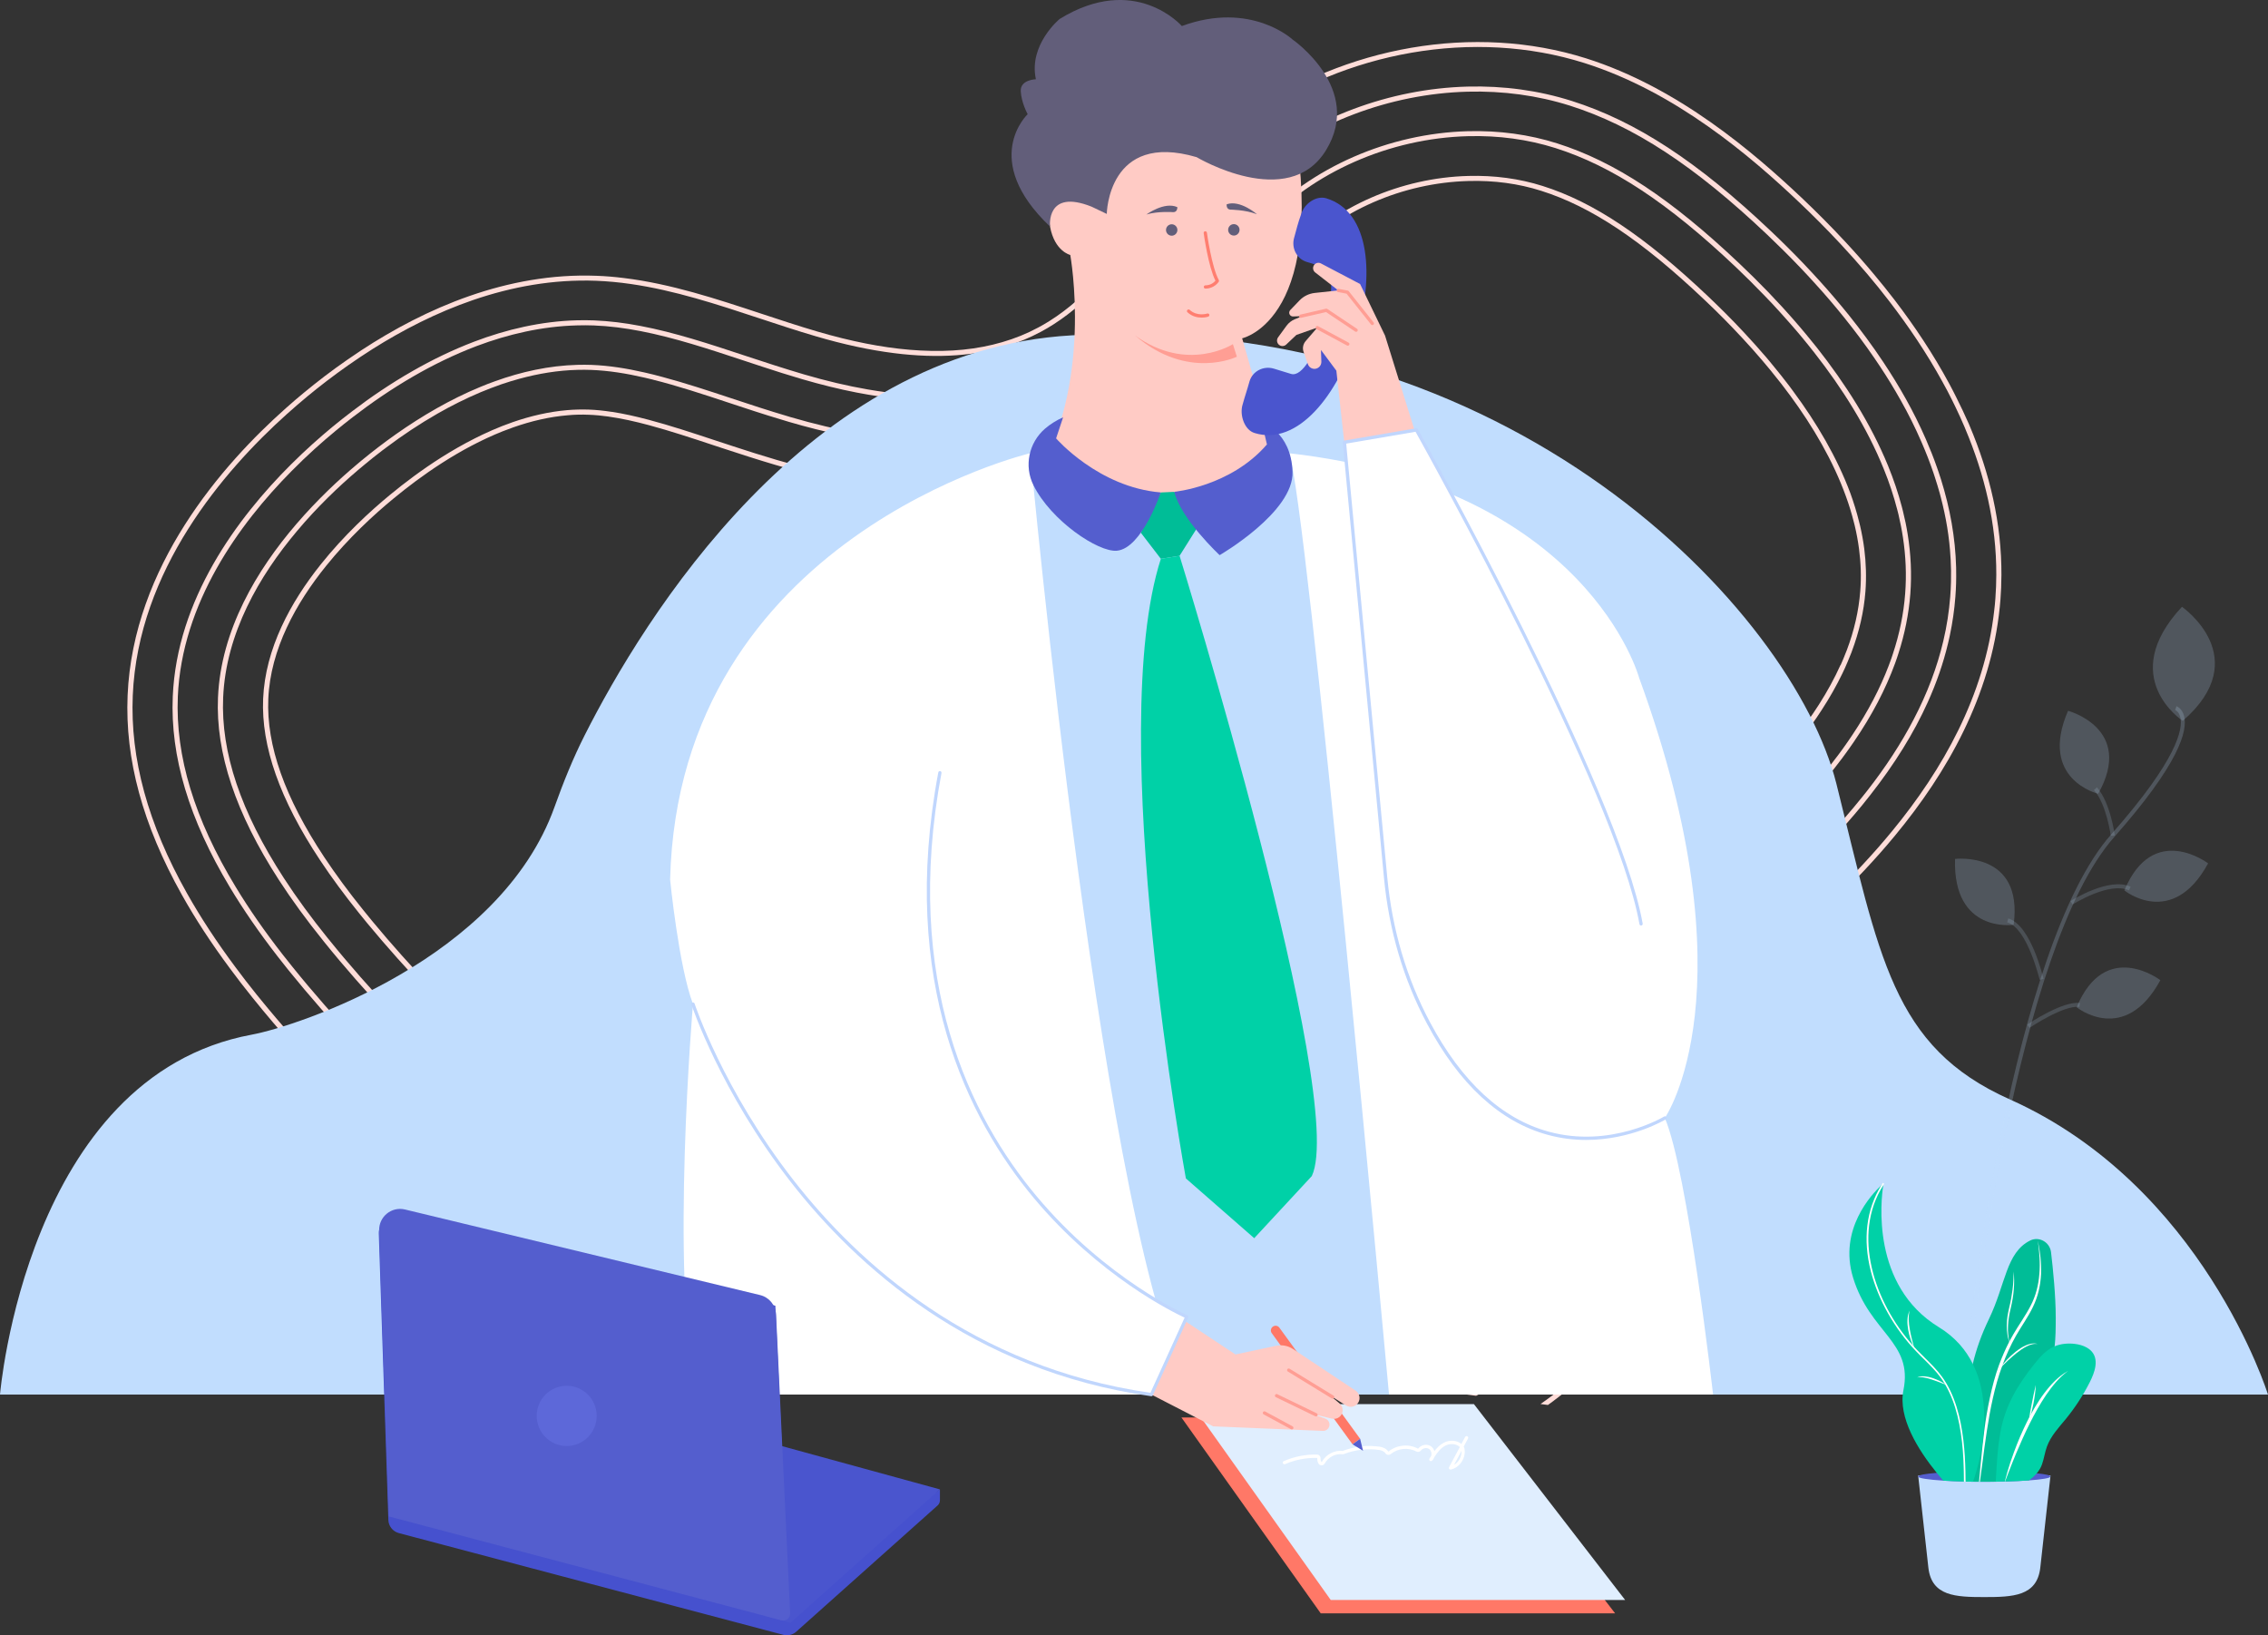 <svg width="172" height="124" viewBox="0 0 172 124" fill="none" xmlns="http://www.w3.org/2000/svg">
<rect x="0" y="0" width="172" height="124" fill="#333333" stroke="none"/>
<path d="M148.345 30.099C148.264 29.933 148.179 29.769 148.095 29.605C148.008 29.435 147.919 29.266 147.828 29.1C146.611 26.846 145.186 24.712 143.667 22.727C143.174 22.086 142.671 21.459 142.161 20.852C141.43 19.972 140.679 19.126 139.929 18.32C138.853 17.161 137.771 16.079 136.715 15.075C133.006 11.565 127.272 6.633 120.278 4.422C111.807 1.746 101.953 3.532 94.644 8.73C93.11 9.817 91.688 11.058 90.414 12.438C90.045 12.844 89.678 13.259 89.326 13.684C88.481 14.691 87.679 15.744 86.896 16.773C86.893 16.781 86.891 16.781 86.886 16.788C84.75 19.594 82.547 22.491 79.572 24.352C79.304 24.521 79.029 24.68 78.749 24.829C77.882 25.297 76.96 25.672 75.984 25.951C74.126 26.493 72.072 26.7 69.797 26.578C69.534 26.565 69.264 26.545 68.994 26.523C66.849 26.344 64.517 25.881 61.985 25.138C60.553 24.717 59.106 24.24 57.703 23.775C54.346 22.665 50.887 21.519 47.324 21.084C46.63 20.996 45.932 20.937 45.233 20.912C38.449 20.653 32.24 23.389 27.399 26.563C27.044 26.797 26.697 27.03 26.358 27.267C25.156 28.097 24.054 28.948 23.058 29.769C22.624 30.124 22.171 30.515 21.692 30.94C16.856 35.233 10.094 42.946 9.678 52.728C9.47 57.558 10.825 62.552 13.786 67.84C14.809 69.67 16.028 71.536 17.446 73.443C17.986 74.177 18.563 74.921 19.168 75.672C21.13 78.107 23.226 80.445 25.399 82.71C27.671 85.083 30.03 87.371 32.416 89.612C34.648 91.709 36.901 93.761 39.133 95.788C39.349 95.982 39.564 96.181 39.777 96.375L40.459 96.462C40.107 96.141 39.752 95.82 39.401 95.499C37.069 93.383 34.715 91.241 32.386 89.048C30.055 86.852 27.75 84.608 25.533 82.283C23.422 80.074 21.388 77.796 19.472 75.428C18.91 74.729 18.37 74.035 17.862 73.346C16.437 71.436 15.211 69.566 14.18 67.735C11.217 62.477 9.864 57.52 10.069 52.735C10.473 43.234 16.97 35.696 21.737 31.415C22.29 30.918 22.817 30.468 23.308 30.06C24.244 29.284 25.28 28.488 26.4 27.702C26.99 27.289 27.607 26.876 28.244 26.473C30.535 25.028 33.107 23.7 35.89 22.747C38.803 21.75 41.943 21.166 45.216 21.29C46.088 21.325 46.95 21.407 47.81 21.531C51.15 22.009 54.41 23.086 57.584 24.135C58.987 24.598 60.439 25.08 61.876 25.501C63.984 26.12 65.954 26.545 67.8 26.777C68.219 26.831 68.63 26.874 69.036 26.906C72.307 27.175 75.151 26.799 77.627 25.779C78.075 25.593 78.514 25.386 78.937 25.16C79.274 24.978 79.606 24.784 79.924 24.578C82.845 22.703 85.015 19.88 87.114 17.126C87.144 17.087 87.176 17.047 87.206 17.005C87.959 16.012 88.732 15.002 89.54 14.027C89.921 13.57 90.31 13.117 90.709 12.684C91.943 11.344 93.318 10.14 94.802 9.078C102.015 3.912 111.779 2.129 120.161 4.78C127.079 6.966 132.773 11.856 136.45 15.343C137.466 16.308 138.509 17.348 139.545 18.459C140.228 19.193 140.912 19.954 141.584 20.745C142.156 21.419 142.721 22.116 143.271 22.832C144.738 24.737 146.118 26.779 147.302 28.933C147.565 29.401 147.813 29.876 148.051 30.356C148.132 30.515 148.212 30.679 148.288 30.841C148.524 31.331 148.752 31.826 148.965 32.325C148.987 32.38 149.009 32.432 149.032 32.49C150.506 35.972 151.41 39.702 151.395 43.59V43.592C151.393 44.182 151.371 44.774 151.326 45.371C151.324 45.388 151.324 45.41 151.321 45.428C151.299 45.726 151.272 46.025 151.234 46.321C150.501 52.772 147.327 58.356 143.519 62.99C142.818 63.845 142.094 64.671 141.356 65.464C141.016 65.832 140.672 66.196 140.327 66.546C138.432 68.494 136.504 70.225 134.738 71.727C134.383 72.033 134.047 72.319 133.732 72.593C129.745 76.057 128.97 77.328 128.345 81.825C128.328 81.977 128.306 82.136 128.283 82.298C128.192 82.999 128.105 83.772 128.006 84.643C127.461 89.413 126.388 95.529 122.85 100.541C121.239 102.827 119.242 104.794 116.829 106.463L117.391 106.535C119.691 104.891 121.603 102.966 123.169 100.752C126.752 95.671 127.845 89.495 128.392 84.678C128.494 83.79 128.586 82.999 128.68 82.288C128.7 82.131 128.719 81.977 128.744 81.83C129.341 77.537 130.104 76.266 133.863 72.986C134.213 72.68 134.589 72.359 134.991 72.016C136.73 70.533 138.625 68.835 140.498 66.919C140.793 66.621 141.086 66.315 141.381 66.002C142.176 65.153 142.964 64.273 143.722 63.35C147.676 58.568 150.979 52.77 151.658 46.032C151.678 45.858 151.693 45.679 151.705 45.502C151.708 45.485 151.708 45.468 151.71 45.448C151.757 44.851 151.779 44.254 151.782 43.664C151.784 43.654 151.784 43.652 151.784 43.645C151.807 39.673 150.885 35.867 149.384 32.316C149.361 32.258 149.336 32.204 149.312 32.144C149.009 31.46 148.685 30.773 148.345 30.099Z" fill="#FFDDD9"/>
<path d="M142.808 27.431C141.993 26.205 141.116 25.026 140.214 23.897C139.505 23.019 138.784 22.173 138.051 21.362C137.639 20.907 137.228 20.462 136.819 20.032C135.979 19.151 135.139 18.318 134.314 17.537C128.732 12.244 124.064 9.192 119.18 7.648C116.69 6.86 114.034 6.496 111.294 6.566C105.387 6.723 99.562 8.921 95.174 12.568C94.376 13.227 93.628 13.938 92.934 14.692C91.794 15.93 90.741 17.311 89.621 18.778C89.619 18.783 89.614 18.785 89.614 18.79C88.868 19.768 88.117 20.755 87.325 21.72C87.322 21.723 87.317 21.728 87.317 21.733C86.333 22.924 85.29 24.078 84.121 25.125C83.132 26.011 82.052 26.822 80.848 27.52C80.684 27.615 80.516 27.709 80.347 27.799C79.324 28.346 78.236 28.794 77.089 29.14C75.384 29.652 73.548 29.935 71.601 29.988C69.775 30.035 67.857 29.886 65.811 29.53C64.272 29.264 62.661 28.886 60.959 28.386C60.218 28.167 59.477 27.936 58.742 27.702C58.008 27.468 57.28 27.227 56.564 26.991C53.821 26.083 51.182 25.21 48.551 24.712C47.381 24.486 46.214 24.342 45.042 24.294C44.624 24.28 44.193 24.275 43.761 24.287C41.038 24.359 38.41 24.976 35.964 25.906C34.319 26.533 32.751 27.297 31.294 28.132C29.606 29.095 28.06 30.152 26.697 31.194C26.182 31.584 25.692 31.975 25.228 32.355C24.279 33.139 23.192 34.099 22.064 35.223C17.998 39.275 13.414 45.438 13.102 52.817C12.909 57.349 14.336 62.122 17.438 67.285C18.457 68.981 19.656 70.72 21.043 72.508C21.308 72.849 21.581 73.195 21.858 73.54C23.476 75.543 25.191 77.487 26.97 79.383C31.559 84.27 36.578 88.834 41.474 93.286C42.902 94.584 44.339 95.892 45.808 97.171L46.509 97.263C44.891 95.863 43.306 94.425 41.74 93.002C36.829 88.54 31.799 83.969 27.21 79.069C25.454 77.199 23.761 75.279 22.166 73.297C21.92 72.993 21.68 72.69 21.442 72.386C20.077 70.638 18.893 68.934 17.884 67.27C14.74 62.104 13.298 57.337 13.486 52.827C13.791 45.706 18.149 39.725 22.109 35.723C23.308 34.507 24.472 33.475 25.476 32.649C25.877 32.318 26.296 31.982 26.737 31.644C28.097 30.595 29.643 29.525 31.331 28.548C32.827 27.682 34.44 26.889 36.138 26.244C38.533 25.342 41.103 24.742 43.766 24.673C44.188 24.66 44.606 24.663 45.023 24.677C46.212 24.722 47.396 24.877 48.588 25.108C51.162 25.608 53.752 26.461 56.445 27.354C56.888 27.503 57.339 27.652 57.793 27.799C58.796 28.13 59.817 28.453 60.843 28.754C62.277 29.172 63.648 29.51 64.966 29.766C67.332 30.226 69.525 30.423 71.606 30.371C74.18 30.301 76.566 29.833 78.724 28.97C79.346 28.727 79.946 28.446 80.528 28.132C80.873 27.948 81.202 27.757 81.527 27.555C82.716 26.822 83.781 25.976 84.755 25.061C86.725 23.218 88.345 21.091 89.933 19.009C91.041 17.552 92.089 16.174 93.221 14.945C93.843 14.269 94.512 13.632 95.218 13.03C99.564 9.339 105.392 7.108 111.299 6.952C113.997 6.882 116.611 7.238 119.059 8.011C123.886 9.543 128.504 12.565 134.044 17.816C134.854 18.587 135.682 19.405 136.507 20.268C136.908 20.691 137.31 21.118 137.706 21.561C138.43 22.355 139.143 23.19 139.837 24.051C140.645 25.053 141.428 26.095 142.166 27.177C142.726 27.993 143.264 28.831 143.764 29.689C143.893 29.906 144.019 30.127 144.143 30.348C144.723 31.375 145.251 32.432 145.719 33.514C146.056 34.285 146.363 35.074 146.633 35.87C146.671 35.977 146.708 36.089 146.74 36.196C146.809 36.404 146.874 36.608 146.936 36.82C146.995 37.016 147.055 37.21 147.107 37.407C147.134 37.509 147.161 37.611 147.188 37.715C147.58 39.208 147.838 40.732 147.924 42.289C147.929 42.339 147.932 42.386 147.934 42.438C147.964 42.993 147.974 43.55 147.959 44.107C147.949 44.483 147.932 44.858 147.902 45.234C147.813 46.363 147.642 47.487 147.377 48.604C146.908 50.594 146.163 52.571 145.124 54.558C144.188 56.354 143.013 58.16 141.589 59.98C141.457 60.15 141.324 60.319 141.185 60.485C140.407 61.455 139.56 62.43 138.638 63.413C136.869 65.305 134.839 67.221 132.538 69.183C132.533 69.188 132.528 69.193 132.523 69.195C131.267 70.267 130.233 71.185 129.376 72.033C127.022 74.369 126.011 76.157 125.38 79.034C125.204 79.843 125.057 80.741 124.916 81.76C124.891 81.942 124.867 82.126 124.839 82.323C124.76 82.944 124.681 83.616 124.599 84.335C124.101 88.7 123.132 94.273 120.048 98.648C117.986 101.571 115.067 103.931 111.254 105.747L111.945 105.839C115.565 104.028 118.36 101.707 120.365 98.867C123.504 94.42 124.483 88.787 124.986 84.374C125.067 83.641 125.149 82.959 125.231 82.328C125.256 82.138 125.278 81.954 125.303 81.773C125.461 80.614 125.637 79.619 125.85 78.731C126.405 76.443 127.258 74.854 128.97 73.008C129.914 71.993 131.118 70.899 132.676 69.568C132.709 69.538 132.743 69.511 132.773 69.486C135.058 67.541 137.079 65.636 138.843 63.758C139.688 62.861 140.474 61.968 141.207 61.077C141.415 60.821 141.618 60.567 141.819 60.309C143.692 57.926 145.147 55.576 146.205 53.228C146.869 51.755 147.377 50.28 147.731 48.8C147.763 48.661 147.798 48.52 147.828 48.38C147.845 48.308 147.86 48.233 147.875 48.164C148.078 47.199 148.217 46.231 148.291 45.261C148.345 44.577 148.363 43.896 148.35 43.219C148.35 43.165 148.348 43.112 148.348 43.058C148.35 43.048 148.348 43.04 148.348 43.033C148.291 40.755 147.88 38.526 147.206 36.372C147.186 36.312 147.169 36.253 147.149 36.193C147.136 36.153 147.124 36.111 147.109 36.074C147.077 35.974 147.045 35.87 147.01 35.775C146.975 35.673 146.941 35.574 146.906 35.474C146.651 34.733 146.358 34.007 146.046 33.288C145.154 31.241 144.044 29.281 142.808 27.431Z" fill="#FFDDD9"/>
<path d="M137.786 26.356C137.521 26.02 137.251 25.692 136.983 25.369C136.639 24.953 136.292 24.548 135.945 24.153C135.828 24.023 135.714 23.894 135.603 23.77C135.472 23.62 135.338 23.474 135.204 23.327C134.837 22.926 134.468 22.536 134.101 22.15C133.37 21.394 132.642 20.673 131.923 19.994C126.728 15.069 122.461 12.257 118.09 10.871C115.965 10.197 113.69 9.889 111.331 9.948C105.33 10.108 99.446 12.682 95.556 16.843C95.521 16.878 95.491 16.91 95.459 16.942C94.421 18.069 93.415 19.39 92.347 20.79C91.408 22.026 90.419 23.324 89.327 24.593C88.274 25.814 87.121 27.018 85.813 28.12C85.756 28.167 85.699 28.217 85.64 28.264C84.53 29.184 83.311 30.032 81.946 30.764C81.621 30.938 81.291 31.102 80.96 31.258C78.162 32.569 75.038 33.278 71.641 33.365C69.589 33.417 67.451 33.256 65.184 32.86C63.511 32.574 61.77 32.159 59.939 31.624C59.889 31.609 59.837 31.594 59.788 31.577C58.296 31.139 56.846 30.659 55.447 30.196C53.67 29.607 51.946 29.04 50.261 28.59C49.792 28.463 49.331 28.343 48.868 28.241C47.501 27.928 46.165 27.719 44.859 27.669C44.512 27.657 44.156 27.654 43.801 27.665C41.643 27.722 39.532 28.189 37.535 28.911C37.159 29.045 36.784 29.189 36.418 29.343C35.278 29.813 34.185 30.358 33.142 30.948C30.954 32.184 29.004 33.611 27.406 34.929C27.292 35.024 27.176 35.121 27.059 35.221C25.689 36.372 24.047 37.907 22.468 39.745C19.495 43.204 16.752 47.748 16.532 52.894C16.353 57.105 17.872 61.657 21.15 66.723C22.119 68.22 23.241 69.757 24.522 71.344C24.532 71.362 24.547 71.381 24.562 71.396C26.135 73.351 27.815 75.251 29.562 77.107C34.051 81.887 38.997 86.384 43.826 90.771C46.544 93.241 49.307 95.753 52.198 97.996L52.964 98.099C49.897 95.763 46.968 93.099 44.091 90.483C39.289 86.118 34.369 81.646 29.901 76.898C28.152 75.045 26.477 73.147 24.906 71.197C24.891 71.182 24.879 71.165 24.867 71.153C23.601 69.583 22.488 68.064 21.529 66.586C18.259 61.562 16.745 57.053 16.923 52.902C17.129 48.007 19.678 43.65 22.515 40.279C24.071 38.422 25.719 36.864 27.107 35.681C27.295 35.519 27.476 35.367 27.657 35.221C28.068 34.88 28.501 34.532 28.96 34.183L28.967 34.176C29.089 34.084 29.21 33.989 29.339 33.9C30.498 33.029 31.789 32.161 33.179 31.365C34.22 30.771 35.315 30.219 36.452 29.741C36.97 29.525 37.493 29.326 38.026 29.139C38.477 28.985 38.938 28.846 39.398 28.719C40.831 28.329 42.305 28.082 43.804 28.045C44.151 28.035 44.498 28.038 44.837 28.05C46.158 28.1 47.513 28.316 48.903 28.64C49.108 28.689 49.312 28.736 49.517 28.786V28.789C51.388 29.256 53.326 29.895 55.318 30.555C56.584 30.975 57.889 31.408 59.233 31.808C59.428 31.87 59.626 31.927 59.822 31.987C61.205 32.393 62.54 32.728 63.834 32.992C66.606 33.562 69.185 33.808 71.643 33.743C75.469 33.644 78.963 32.768 82.027 31.144C82.062 31.129 82.094 31.109 82.124 31.094C83.687 30.259 85.058 29.276 86.291 28.209C86.299 28.202 86.306 28.197 86.311 28.189C87.642 27.04 88.811 25.794 89.877 24.531C90.873 23.352 91.782 22.158 92.654 21.011C93.663 19.686 94.622 18.427 95.595 17.353C95.645 17.298 95.692 17.246 95.739 17.196C99.557 13.05 105.387 10.481 111.331 10.326C113.645 10.264 115.878 10.57 117.962 11.227C122.273 12.595 126.497 15.38 131.651 20.263C132.357 20.934 133.078 21.648 133.799 22.397C134.193 22.802 134.587 23.22 134.974 23.65C135.125 23.814 135.273 23.979 135.417 24.145C135.551 24.292 135.682 24.441 135.811 24.588C136.086 24.899 136.354 25.217 136.626 25.541C136.958 25.941 137.288 26.349 137.612 26.764C139.713 29.445 141.591 32.413 142.858 35.556C143.271 36.571 143.616 37.606 143.886 38.658C143.918 38.772 143.945 38.884 143.973 38.998C144.109 39.583 144.23 40.172 144.317 40.762C144.53 42.162 144.594 43.587 144.483 45.02C144.367 46.547 144.054 48.072 143.546 49.599C143.512 49.713 143.47 49.83 143.43 49.947C143.37 50.119 143.306 50.29 143.242 50.459C142.585 52.19 141.676 53.931 140.499 55.7C140.256 56.065 140.001 56.434 139.736 56.802C139.629 56.948 139.523 57.095 139.414 57.239C138.603 58.329 137.692 59.428 136.678 60.54V60.542C135.256 62.109 133.631 63.703 131.8 65.338C131.319 65.768 130.821 66.198 130.308 66.636C125.392 70.824 123.408 73.299 122.325 77.209C121.968 78.5 121.71 79.94 121.48 81.656C121.453 81.842 121.425 82.036 121.403 82.233C121.331 82.793 121.262 83.379 121.19 84.001C120.737 87.966 119.879 92.995 117.243 96.733C114.629 100.436 110.268 103.108 104.034 104.791L104.996 104.916C105.558 104.752 106.106 104.578 106.638 104.396C111.648 102.68 115.263 100.208 117.563 96.949C120.251 93.137 121.123 88.048 121.577 84.038C121.648 83.409 121.718 82.812 121.792 82.245C121.819 82.046 121.842 81.855 121.871 81.663C122.089 80.069 122.33 78.709 122.657 77.49C123.712 73.55 125.657 71.098 130.561 66.924C130.913 66.623 131.259 66.323 131.599 66.026C133.606 64.261 135.372 62.542 136.911 60.853C137.932 59.736 138.851 58.63 139.671 57.538C139.76 57.416 139.852 57.299 139.936 57.177C140.164 56.864 140.385 56.555 140.595 56.245C141.968 54.237 143.001 52.26 143.72 50.293C143.772 50.153 143.819 50.014 143.866 49.875C143.901 49.773 143.935 49.668 143.968 49.564C144.456 48.057 144.756 46.552 144.874 45.042C144.991 43.515 144.914 42.003 144.674 40.513C144.582 39.924 144.461 39.339 144.314 38.755C144.287 38.645 144.26 38.531 144.228 38.416C143.953 37.372 143.601 36.337 143.187 35.322C141.876 32.117 139.939 29.085 137.786 26.356Z" fill="#FFDDD9"/>
<path d="M137.934 53.441C137.656 53.874 137.361 54.309 137.047 54.75C137.138 54.839 137.23 54.931 137.322 55.021C137.612 54.623 137.884 54.225 138.137 53.829C138.739 52.904 139.257 51.989 139.693 51.086L139.579 50.425C139.133 51.417 138.585 52.422 137.934 53.441ZM91.073 27.719C90.659 28.172 90.223 28.625 89.772 29.07C89.913 29.11 90.055 29.149 90.196 29.189C90.701 28.687 91.18 28.172 91.643 27.657L91.073 27.719ZM88.186 30.532C86.816 31.706 85.28 32.803 83.536 33.738C82.356 34.37 81.123 34.902 79.844 35.337C79.388 35.494 78.922 35.638 78.454 35.768L78.489 36.153C79.472 35.885 80.424 35.564 81.35 35.183C82.163 34.857 82.951 34.487 83.719 34.076C85.671 33.029 87.356 31.791 88.848 30.465L88.186 30.532ZM135.976 29.647C135.877 29.51 135.776 29.373 135.672 29.236C135.461 28.958 135.248 28.684 135.03 28.413C134.77 28.087 134.51 27.764 134.242 27.446C134.155 27.344 134.071 27.239 133.984 27.137C133.407 26.463 132.82 25.809 132.23 25.177C131.326 24.207 130.412 23.302 129.524 22.459C124.713 17.9 120.85 15.321 116.99 14.102C115.226 13.542 113.333 13.289 111.36 13.341C106.237 13.475 101.232 15.669 97.971 19.206C97.322 19.91 96.66 20.738 95.969 21.631C95.677 22.011 95.377 22.402 95.072 22.805C94.747 23.23 94.413 23.67 94.064 24.118C93.164 25.284 92.18 26.51 91.075 27.719C90.662 28.172 90.225 28.625 89.775 29.07C89.274 29.565 88.746 30.052 88.189 30.53C86.819 31.704 85.282 32.8 83.538 33.736C82.359 34.367 81.125 34.9 79.846 35.335C79.391 35.492 78.925 35.636 78.456 35.765C77.247 36.101 75.996 36.352 74.71 36.519C73.719 36.648 72.706 36.728 71.672 36.753C70.297 36.787 68.895 36.738 67.448 36.593C64.765 36.335 61.943 35.763 58.912 34.877C57.768 34.541 56.663 34.188 55.595 33.838C55.513 33.813 55.434 33.788 55.354 33.758C55.002 33.644 54.651 33.529 54.306 33.415C52.537 32.828 50.818 32.261 49.18 31.828C48.214 31.572 47.282 31.363 46.38 31.226C46.378 31.226 46.375 31.229 46.375 31.229C45.788 31.139 45.218 31.079 44.666 31.059C44.395 31.049 44.113 31.047 43.831 31.055C43.563 31.062 43.293 31.077 43.025 31.099C41.623 31.219 40.24 31.542 38.9 32.005C38.627 32.099 38.355 32.199 38.085 32.306C37.579 32.507 37.081 32.723 36.593 32.955C36.4 33.047 36.209 33.139 36.021 33.236C35.131 33.683 34.279 34.176 33.466 34.688C32.017 35.606 30.701 36.596 29.576 37.524C28.057 38.775 26.083 40.593 24.319 42.806C22.044 45.657 20.119 49.169 19.955 52.989C19.804 56.588 21.219 60.617 24.264 65.211C25.129 66.519 26.125 67.87 27.255 69.272C27.453 69.513 27.649 69.755 27.847 69.999C29.333 71.794 30.912 73.558 32.557 75.284C36.843 79.793 41.561 84.083 46.167 88.274C50.498 92.209 54.963 96.27 59.718 98.994L60.766 99.128C55.728 96.435 51.006 92.144 46.434 87.986C41.851 83.82 37.163 79.557 32.896 75.075C31.264 73.359 29.693 71.613 28.216 69.827C27.998 69.561 27.78 69.295 27.564 69.026C26.437 67.633 25.451 66.29 24.591 64.997C21.593 60.47 20.198 56.518 20.347 52.999C20.508 49.218 22.453 45.734 24.73 42.911C26.447 40.782 28.355 39.026 29.829 37.815C30.897 36.932 32.138 35.992 33.506 35.116C34.933 34.198 36.501 33.348 38.144 32.696C38.404 32.596 38.662 32.497 38.925 32.405C40.27 31.933 41.66 31.602 43.067 31.487C43.328 31.462 43.585 31.448 43.845 31.442C44.115 31.435 44.388 31.438 44.653 31.45C45.139 31.467 45.647 31.515 46.164 31.589C46.164 31.589 46.164 31.589 46.169 31.592C47.143 31.729 48.164 31.957 49.222 32.241C50.808 32.669 52.47 33.216 54.185 33.785C54.341 33.835 54.497 33.887 54.653 33.94C54.737 33.967 54.824 33.997 54.913 34.024C56.16 34.435 57.45 34.852 58.798 35.25C61.219 35.959 63.504 36.464 65.696 36.778C67.768 37.073 69.755 37.193 71.682 37.141C72.725 37.116 73.749 37.034 74.747 36.902C76.036 36.738 77.287 36.489 78.496 36.156C79.48 35.887 80.431 35.566 81.358 35.186C82.171 34.86 82.958 34.489 83.727 34.079C85.679 33.032 87.364 31.793 88.855 30.468C89.326 30.05 89.775 29.624 90.206 29.194C90.711 28.692 91.189 28.177 91.653 27.662C92.74 26.451 93.707 25.227 94.601 24.068C94.874 23.712 95.141 23.362 95.401 23.021C95.615 22.742 95.823 22.469 96.031 22.2C96.806 21.185 97.55 20.243 98.271 19.462C101.459 16 106.36 13.856 111.378 13.724C113.308 13.672 115.159 13.92 116.878 14.468C120.682 15.671 124.502 18.221 129.264 22.737C130.216 23.635 131.192 24.613 132.156 25.657C132.669 26.207 133.177 26.777 133.672 27.361C133.865 27.587 134.056 27.814 134.245 28.045C134.532 28.396 134.814 28.746 135.094 29.105C135.305 29.378 135.511 29.649 135.714 29.928C135.726 29.938 135.734 29.955 135.744 29.965C137.503 32.355 139.022 34.949 139.99 37.636C140.226 38.282 140.426 38.934 140.59 39.588C140.612 39.67 140.635 39.755 140.654 39.834C140.796 40.429 140.907 41.028 140.986 41.63C141.125 42.687 141.162 43.756 141.078 44.826C140.962 46.313 140.622 47.808 140.05 49.323C140.047 49.33 140.045 49.335 140.04 49.343C139.966 49.542 139.884 49.743 139.8 49.944C139.735 50.101 139.666 50.26 139.594 50.422C139.145 51.417 138.6 52.422 137.949 53.441C137.671 53.874 137.376 54.309 137.062 54.75C136.321 55.787 135.473 56.844 134.517 57.916C132.755 59.901 130.617 61.953 128.105 64.097C125.994 65.895 124.349 67.452 123.055 68.949C121.484 70.764 120.429 72.491 119.673 74.465C118.903 76.478 118.437 78.741 118.053 81.611C118.03 81.785 118.006 81.962 117.986 82.146C117.919 82.641 117.859 83.151 117.797 83.685C117.391 87.247 116.645 91.734 114.455 94.838C111.14 99.534 103.719 102.371 92.374 103.269L94.123 103.498C98.568 103.05 102.376 102.287 105.535 101.202C109.832 99.733 112.921 97.678 114.775 95.054C117.015 91.881 117.77 87.334 118.184 83.725C118.248 83.18 118.31 82.661 118.372 82.156C118.395 81.972 118.419 81.79 118.444 81.614C118.811 78.898 119.249 76.734 119.965 74.809C120.706 72.811 121.742 71.075 123.308 69.255C124.594 67.75 126.237 66.193 128.36 64.388C130.872 62.246 133.008 60.194 134.777 58.204C135.739 57.127 136.593 56.065 137.342 55.021C137.632 54.623 137.904 54.225 138.157 53.829C138.759 52.904 139.277 51.989 139.713 51.086C139.849 50.803 139.98 50.522 140.097 50.238C140.206 49.987 140.307 49.738 140.404 49.489C140.412 49.467 140.419 49.447 140.426 49.427C141.006 47.885 141.353 46.363 141.47 44.846C141.551 43.769 141.517 42.694 141.383 41.627C141.308 41.045 141.202 40.463 141.068 39.881C141.043 39.777 141.019 39.672 140.989 39.568C140.81 38.839 140.585 38.113 140.325 37.394C139.309 34.673 137.765 32.057 135.976 29.647Z" fill="#FFDDD9"/>
<path d="M152.409 83.359C143.467 79.368 142.552 72.52 139.267 59.425C135.982 46.331 114.5 23.558 81.286 25.428C61.192 26.56 48.751 47.025 44.339 55.755C43.449 57.513 42.716 59.339 42.052 61.194C37.916 72.747 22.587 77.806 19.091 78.455C2 81.624 0 105.746 0 105.746H24.782H27.817H129.916H171.998C172 105.746 167.089 89.911 152.409 83.359Z" fill="#C1DDFE"/>
<g opacity="0.8">
<g opacity="0.8">
<g opacity="0.8">
<g opacity="0.8">
<g opacity="0.8">
<g opacity="0.8">
<path opacity="0.8" d="M149.314 101.431C149.344 101.138 152.503 71.869 160.115 63.263C165.164 57.555 165.561 55.25 165.348 54.384C165.241 53.947 164.971 53.84 164.959 53.837L165.06 53.551C165.078 53.556 165.484 53.705 165.635 54.292C165.927 55.416 165.246 57.921 160.34 63.467C152.793 72.001 149.646 101.173 149.614 101.466L149.314 101.431Z" fill="#C1DDFE"/>
</g>
</g>
</g>
</g>
</g>
<g opacity="0.8">
<g opacity="0.8">
<g opacity="0.8">
<g opacity="0.8">
<g opacity="0.8">
<path opacity="0.8" d="M165.538 54.66C165.538 54.66 160.479 51.375 165.474 46.013C165.471 46.013 171.051 49.855 165.538 54.66Z" fill="#C1DDFE"/>
</g>
</g>
</g>
</g>
</g>
<g opacity="0.8">
<g opacity="0.8">
<g opacity="0.8">
<g opacity="0.8">
<g opacity="0.8">
<path opacity="0.8" d="M159.121 60.189C159.121 60.189 154.582 59.112 156.836 53.899C156.839 53.899 161.901 55.247 159.121 60.189Z" fill="#C1DDFE"/>
</g>
</g>
</g>
</g>
</g>
<g opacity="0.8">
<g opacity="0.8">
<g opacity="0.8">
<g opacity="0.8">
<g opacity="0.8">
<path opacity="0.8" d="M157.488 76.376C157.488 76.376 161.123 79.311 163.836 74.324C163.836 74.324 159.669 71.14 157.488 76.376Z" fill="#C1DDFE"/>
</g>
</g>
</g>
</g>
</g>
<g opacity="0.8">
<g opacity="0.8">
<g opacity="0.8">
<g opacity="0.8">
<g opacity="0.8">
<path opacity="0.8" d="M161.108 67.519C161.108 67.519 164.743 70.454 167.456 65.467C167.459 65.47 163.291 62.284 161.108 67.519Z" fill="#C1DDFE"/>
</g>
</g>
</g>
</g>
</g>
<g opacity="0.8">
<g opacity="0.8">
<g opacity="0.8">
<g opacity="0.8">
<g opacity="0.8">
<path opacity="0.8" d="M152.709 70.125C152.709 70.125 148.095 70.812 148.266 65.131C148.266 65.131 153.467 64.502 152.709 70.125Z" fill="#C1DDFE"/>
</g>
</g>
</g>
</g>
</g>
<g opacity="0.8">
<g opacity="0.8">
<g opacity="0.8">
<g opacity="0.8">
<g opacity="0.8">
<g opacity="0.8">
<path opacity="0.8" d="M160.078 63.383C160.075 63.358 159.756 60.983 158.802 59.906L159.027 59.704C160.043 60.851 160.365 63.241 160.378 63.343L160.078 63.383Z" fill="#C1DDFE"/>
</g>
</g>
</g>
</g>
</g>
<g opacity="0.8">
<g opacity="0.8">
<g opacity="0.8">
<g opacity="0.8">
<g opacity="0.8">
<path opacity="0.8" d="M157.182 68.584L157.021 68.327C157.139 68.253 159.959 66.484 161.582 67.238L161.456 67.514C159.979 66.828 157.209 68.566 157.182 68.584Z" fill="#C1DDFE"/>
</g>
</g>
</g>
</g>
</g>
<g opacity="0.8">
<g opacity="0.8">
<g opacity="0.8">
<g opacity="0.8">
<g opacity="0.8">
<path opacity="0.8" d="M154.681 74.296C154.671 74.257 153.754 70.374 152.221 69.936L152.302 69.645C154.007 70.13 154.936 74.063 154.976 74.229L154.681 74.296Z" fill="#C1DDFE"/>
</g>
</g>
</g>
</g>
</g>
<g opacity="0.8">
<g opacity="0.8">
<g opacity="0.8">
<g opacity="0.8">
<g opacity="0.8">
<path opacity="0.8" d="M153.913 77.938L153.744 77.687C153.853 77.612 156.437 75.881 157.736 76.055L157.696 76.356C156.509 76.194 153.94 77.92 153.913 77.938Z" fill="#C1DDFE"/>
</g>
</g>
</g>
</g>
</g>
</g>
</g>
<path d="M78.135 34.365C78.135 34.365 51.472 40.667 50.82 66.696C50.82 66.696 51.469 73.259 52.555 76.137C52.555 76.137 50.82 96.36 52.77 105.747H129.916C129.916 105.747 127.991 88.794 126.257 84.775C126.257 84.775 132.976 75.132 124.307 51.397C124.307 51.397 120.417 36.937 97.758 34.367C97.758 34.365 88.323 37.37 78.135 34.365Z" fill="white"/>
<path d="M78.135 34.365C78.135 34.365 83.744 95.161 90.37 105.747H105.34C105.34 105.747 99.076 37.536 97.758 34.365C97.758 34.365 87.24 37.37 78.135 34.365Z" fill="#C1DDFE"/>
<path d="M94.202 25.653C94.202 25.653 101.011 24.205 97.909 8.081C97.909 8.081 80.525 8.74 80.094 15.015C80.094 15.015 79.286 15.299 79.633 17.181C79.978 19.064 81.167 19.333 81.167 19.333C81.167 19.333 82.99 29.329 78.382 36.425C78.382 36.425 81.214 38.869 88.664 37.825C90.909 37.509 93.758 36.213 96.846 35.275C96.843 35.275 95.193 29.033 94.202 25.653Z" fill="#FFCBC5"/>
<path d="M93.14 17.43C93.14 17.669 93.335 17.863 93.573 17.863C93.811 17.863 94.004 17.666 94.004 17.427C94.004 17.189 93.809 16.995 93.571 16.995C93.333 16.995 93.14 17.189 93.14 17.43Z" fill="#625E7A"/>
<path d="M88.427 17.44C88.427 17.679 88.623 17.873 88.86 17.873C89.098 17.873 89.291 17.676 89.291 17.437C89.291 17.199 89.096 17.005 88.858 17.005C88.62 17.007 88.427 17.201 88.427 17.44Z" fill="#625E7A"/>
<path d="M91.417 21.884C91.348 21.884 91.293 21.83 91.293 21.76C91.293 21.691 91.348 21.636 91.417 21.636C91.834 21.636 92.084 21.395 92.175 21.283C91.643 20.235 91.298 17.783 91.284 17.676C91.274 17.609 91.321 17.544 91.39 17.537C91.452 17.527 91.521 17.574 91.529 17.644C91.531 17.671 91.898 20.275 92.431 21.235C92.453 21.275 92.451 21.325 92.428 21.362C92.413 21.385 92.089 21.884 91.417 21.884Z" fill="#FF7E70"/>
<path d="M91.125 24.083C90.815 24.083 90.409 24.004 90.055 23.68C90.005 23.633 90 23.556 90.047 23.504C90.094 23.454 90.171 23.449 90.223 23.496C90.791 24.016 91.522 23.785 91.554 23.775C91.621 23.755 91.69 23.79 91.71 23.854C91.732 23.919 91.695 23.989 91.631 24.011C91.613 24.018 91.408 24.083 91.125 24.083Z" fill="#FF7E70"/>
<path d="M95.322 16.244C95.322 16.244 94.041 15.127 93.028 15.492C93.028 15.492 92.981 15.873 93.305 15.895C93.305 15.898 94.433 15.898 95.322 16.244Z" fill="#625E7A"/>
<path d="M86.94 16.264C86.94 16.264 88.311 15.259 89.289 15.709C89.289 15.709 89.304 16.092 88.98 16.087C88.982 16.089 87.86 15.995 86.94 16.264Z" fill="#625E7A"/>
<path d="M83.935 16.221C83.935 16.221 84.016 9.939 90.748 11.916C90.748 11.916 97.696 16.062 100.56 11.394C103.424 6.723 98.028 2.999 98.028 2.999C98.028 2.999 94.869 0.047 89.628 1.975C89.628 1.975 86.088 -2.089 80.359 1.44C80.359 1.44 77.991 3.39 78.56 6.009C78.56 6.009 77.364 6.036 77.411 6.917C77.458 7.797 77.936 8.658 77.936 8.658C77.936 8.658 74.272 12.09 79.633 17.179C79.633 17.179 79.301 14.276 82.79 15.674L83.935 16.221Z" fill="#625E7A"/>
<path d="M90.805 39.998L89.455 42.145L88.035 42.371L86.517 40.394L88.031 37.342L89.054 37.295C89.054 37.292 90.278 39.426 90.805 39.998Z" fill="#00BD97"/>
<path d="M89.456 42.145C89.456 42.145 102.218 83.392 99.485 89.177L95.117 93.888L89.934 89.356C89.934 89.356 83.764 55.625 88.036 42.371L89.456 42.145Z" fill="#00D1A7"/>
<path d="M95.692 32.025C95.692 32.025 97.909 32.699 98.023 35.768C98.137 38.834 92.495 42.095 92.495 42.095C92.495 42.095 89.552 39.352 89.054 37.292C89.054 37.292 93.32 36.904 96.081 33.701L95.692 32.025Z" fill="#545ECE"/>
<path d="M88.031 37.34C88.031 37.34 86.613 41.575 84.706 41.759C83.303 41.894 79.706 39.484 78.373 36.79C77.651 35.335 78.021 33.574 79.245 32.51C79.619 32.184 80.119 31.865 80.625 31.642L80.092 33.241C80.094 33.243 83.303 36.952 88.031 37.34Z" fill="#545ECE"/>
<path d="M100.585 15.037C107.309 17.079 101.722 34.855 95.144 32.835C94.371 32.602 93.999 31.467 94.232 30.692C94.423 30 94.571 29.602 94.762 28.911C94.995 28.135 95.832 27.719 96.606 27.953L97.921 28.356C99.614 28.846 102.049 20.775 100.419 20.265L99.103 19.862C98.33 19.628 97.916 18.788 98.149 18.012C98.34 17.32 98.424 16.942 98.679 16.231C98.91 15.45 99.812 14.803 100.585 15.037Z" fill="#4A55CE"/>
<path d="M89.597 107.483L100.162 122.336H122.488L111.019 107.483H89.597Z" fill="#FF7867"/>
<path d="M90.355 106.468L100.919 121.321H123.246L111.777 106.468H90.355Z" fill="#E0EEFE"/>
<path d="M110.003 111.435C109.964 111.435 109.929 111.417 109.904 111.385C109.875 111.345 109.872 111.293 109.894 111.251L110.71 109.726C110.444 109.457 109.956 109.437 109.617 109.617C109.253 109.806 108.995 110.151 108.772 110.495C108.737 110.596 108.678 110.689 108.599 110.761C108.554 110.803 108.482 110.805 108.435 110.766C108.388 110.726 108.376 110.656 108.408 110.604C108.45 110.534 108.494 110.462 108.542 110.39C108.556 110.335 108.564 110.276 108.559 110.216C108.549 110.074 108.482 109.947 108.383 109.875C108.2 109.748 107.905 109.801 107.761 109.987C107.679 110.094 107.531 110.126 107.409 110.062C106.807 109.738 106.009 109.818 105.472 110.256C105.407 110.308 105.321 110.33 105.239 110.315C105.164 110.301 105.1 110.256 105.063 110.191C105.001 110.082 104.8 109.977 104.597 109.947C103.695 109.82 102.768 109.927 101.919 110.256C101.879 110.271 101.837 110.276 101.797 110.271C101.272 110.208 100.724 110.497 100.464 110.97C100.415 111.059 100.323 111.114 100.221 111.114C100.12 111.106 100.041 111.067 99.993 110.982C99.924 110.863 99.892 110.721 99.902 110.584C99.902 110.569 99.897 110.557 99.892 110.552C99.057 110.527 98.214 110.691 97.456 111.022C97.394 111.049 97.32 111.022 97.293 110.957C97.266 110.895 97.293 110.82 97.357 110.793C98.147 110.447 99.025 110.273 99.887 110.296C99.959 110.298 100.026 110.328 100.075 110.383C100.127 110.44 100.154 110.519 100.15 110.599C100.142 110.686 100.164 110.778 100.209 110.855C100.229 110.86 100.241 110.855 100.249 110.845C100.558 110.286 101.205 109.947 101.827 110.019C102.721 109.676 103.69 109.567 104.632 109.699C104.87 109.731 105.162 109.858 105.278 110.064C105.291 110.069 105.303 110.067 105.313 110.059C105.925 109.559 106.834 109.47 107.523 109.84C107.528 109.843 107.548 109.853 107.563 109.833C107.786 109.544 108.234 109.467 108.522 109.669C108.646 109.756 108.735 109.888 108.779 110.039C108.973 109.786 109.203 109.547 109.498 109.393C109.907 109.179 110.479 109.191 110.828 109.492L111.113 108.96C111.146 108.9 111.22 108.875 111.282 108.91C111.341 108.943 111.364 109.017 111.331 109.079L111.002 109.696C111.012 109.711 111.022 109.728 111.029 109.746C111.042 109.771 111.051 109.801 111.059 109.828C111.128 110.159 111.054 110.527 110.856 110.835C110.657 111.144 110.353 111.363 110.023 111.432C110.021 111.435 110.013 111.435 110.003 111.435ZM110.841 110.01L110.273 111.074C110.422 110.987 110.556 110.858 110.655 110.701C110.791 110.487 110.856 110.241 110.841 110.01Z" fill="white"/>
<path d="M96.522 100.601L96.534 100.593C96.69 100.479 96.908 100.514 97.022 100.67L103.149 109.099L102.575 109.52L96.447 101.091C96.333 100.934 96.368 100.715 96.522 100.601Z" fill="#FF7867"/>
<path d="M103.37 110.007L103.149 109.099L102.574 109.52L103.37 110.007Z" fill="#545ECE"/>
<path d="M87.322 105.747L92.005 108.157L100.33 108.5C100.533 108.507 100.722 108.385 100.794 108.194C100.89 107.945 100.761 107.664 100.511 107.572L99.542 107.216L101.007 107.572C101.205 107.619 101.415 107.575 101.577 107.445C101.906 107.182 101.909 106.682 101.584 106.413L100.848 105.801L102.084 106.575C102.402 106.771 102.815 106.672 103.009 106.353C103.194 106.045 103.105 105.645 102.805 105.448L98.056 102.292C97.677 102.041 97.216 101.954 96.772 102.048L93.695 102.705L89.51 99.934L87.322 105.747Z" fill="#FFCBC5"/>
<path d="M97.969 108.39C97.949 108.39 97.929 108.385 97.909 108.375L95.833 107.251C95.773 107.219 95.751 107.144 95.783 107.082C95.816 107.02 95.892 107 95.952 107.032L98.028 108.157C98.088 108.189 98.11 108.264 98.078 108.326C98.055 108.368 98.013 108.39 97.969 108.39Z" fill="#FF9E94"/>
<path d="M99.805 107.405C99.787 107.405 99.767 107.4 99.75 107.393L96.757 105.943C96.695 105.913 96.67 105.839 96.7 105.776C96.73 105.714 96.804 105.689 96.866 105.719L99.859 107.169C99.921 107.199 99.946 107.274 99.916 107.336C99.896 107.378 99.852 107.405 99.805 107.405Z" fill="#FF9E94"/>
<path d="M101.066 106.06C101.044 106.06 101.022 106.055 101.002 106.042L97.669 104C97.61 103.966 97.592 103.889 97.627 103.829C97.662 103.769 97.739 103.752 97.798 103.787L101.131 105.829C101.19 105.863 101.207 105.94 101.173 106C101.148 106.04 101.106 106.06 101.066 106.06Z" fill="#FF9E94"/>
<path d="M102.183 35.681L101.346 28.107L100.179 26.538L100.209 27.423C100.218 27.684 100.035 27.913 99.78 27.96C99.527 28.008 99.277 27.863 99.19 27.62L98.861 26.687C98.761 26.406 98.821 26.095 99.014 25.869L99.901 24.839L98.316 25.396L97.543 26.127C97.374 26.287 97.109 26.277 96.953 26.103C96.822 25.956 96.812 25.739 96.926 25.58L97.56 24.71C97.726 24.481 97.951 24.304 98.212 24.2L98.779 23.971L98.065 23.996C97.889 24.001 97.751 23.849 97.773 23.675C97.78 23.613 97.808 23.556 97.85 23.511L98.553 22.78C98.861 22.459 99.272 22.26 99.71 22.213L101.492 22.021L99.738 20.656C99.577 20.529 99.535 20.302 99.639 20.126C99.748 19.939 99.983 19.875 100.174 19.974L103.147 21.536L105.04 25.451L107.592 33.636L102.183 35.681Z" fill="#FFCBC5"/>
<path d="M102.213 26.215C102.194 26.215 102.174 26.21 102.154 26.2L99.84 24.951C99.78 24.919 99.758 24.844 99.79 24.782C99.822 24.722 99.897 24.697 99.959 24.732L102.273 25.981C102.332 26.013 102.357 26.088 102.322 26.15C102.3 26.19 102.255 26.215 102.213 26.215Z" fill="#FF9E94"/>
<path d="M102.845 25.162C102.82 25.162 102.798 25.155 102.776 25.142L100.563 23.663L98.67 24.098C98.603 24.113 98.536 24.07 98.522 24.003C98.507 23.936 98.549 23.869 98.616 23.854L100.561 23.406C100.593 23.399 100.628 23.406 100.657 23.424L102.915 24.934C102.971 24.971 102.986 25.048 102.949 25.105C102.924 25.145 102.885 25.162 102.845 25.162Z" fill="#FF9E94"/>
<path d="M104.074 24.652C104.037 24.652 104.002 24.638 103.977 24.605L102.121 22.27L101.472 22.145C101.405 22.133 101.361 22.068 101.373 22.001C101.386 21.934 101.45 21.889 101.517 21.902L102.211 22.034C102.24 22.038 102.265 22.056 102.285 22.078L104.17 24.451C104.213 24.506 104.205 24.583 104.151 24.625C104.128 24.643 104.101 24.652 104.074 24.652Z" fill="#FF9E94"/>
<path d="M86.068 25.429C90.05 28.314 93.499 26.095 93.499 26.095L93.801 27.048C93.804 27.048 90.08 28.886 86.068 25.429Z" fill="#FF9E94"/>
<path d="M102.213 36.283L101.953 33.534L107.412 32.599L110.63 38.514L102.213 36.283Z" fill="white"/>
<path d="M120.288 86.439C119.371 86.439 118.392 86.329 117.382 86.053C113.749 85.061 110.667 82.223 108.219 77.619C106.433 74.262 105.335 70.543 104.958 66.569L101.831 33.544C101.826 33.48 101.871 33.42 101.933 33.41L107.394 32.475C107.446 32.465 107.498 32.49 107.523 32.537C107.674 32.808 122.751 59.759 124.577 70.034C124.589 70.101 124.545 70.165 124.478 70.178C124.408 70.19 124.346 70.145 124.334 70.078C122.565 60.115 108.246 34.34 107.352 32.739L102.092 33.639L105.209 66.546C105.583 70.486 106.67 74.175 108.442 77.502C110.858 82.041 113.888 84.837 117.451 85.812C122.154 87.098 126.16 84.69 126.2 84.665C126.257 84.628 126.333 84.648 126.371 84.708C126.405 84.767 126.388 84.842 126.329 84.879C126.291 84.899 123.729 86.439 120.288 86.439Z" fill="#C0D6FD"/>
<path d="M87.322 105.747L90.005 99.85C90.005 99.85 87.198 98.529 86.938 98.158L87.322 105.747Z" fill="white"/>
<path d="M87.322 105.871C87.317 105.871 87.31 105.871 87.305 105.871C73.658 103.938 64.906 95.967 59.966 89.62C54.617 82.745 52.461 76.241 52.441 76.177C52.419 76.112 52.456 76.042 52.52 76.02C52.585 76 52.654 76.035 52.676 76.1C52.696 76.164 54.842 82.636 60.167 89.476C65.067 95.768 73.74 103.67 87.248 105.612L89.84 99.912C88.968 99.509 83.336 96.755 78.383 90.819C73.437 84.889 68.167 74.483 71.158 58.57C71.17 58.503 71.237 58.458 71.301 58.471C71.368 58.483 71.413 58.548 71.4 58.615C68.427 74.433 73.66 84.77 78.571 90.657C83.893 97.037 89.991 99.708 90.05 99.733C90.08 99.745 90.105 99.77 90.117 99.802C90.129 99.835 90.127 99.869 90.115 99.899L87.431 105.796C87.414 105.841 87.369 105.871 87.322 105.871Z" fill="#C0D6FD"/>
<path d="M150.486 121.102C152.654 121.102 154.478 121.04 154.73 118.879L155.506 111.882H145.469L146.244 118.879C146.495 121.04 148.318 121.102 150.486 121.102Z" fill="#C1DDFE"/>
<path d="M155.503 111.959C155.503 112.076 154.872 112.183 153.866 112.255C153.35 112.29 152.736 112.323 152.059 112.34H152.04C151.859 112.345 151.67 112.35 151.482 112.352C151.438 112.352 151.393 112.352 151.351 112.355C151.071 112.357 150.783 112.36 150.486 112.36C150.372 112.36 150.261 112.36 150.149 112.357C150.129 112.36 150.107 112.36 150.085 112.357C149.926 112.357 149.773 112.355 149.619 112.355C149.441 112.352 149.265 112.347 149.094 112.345H149.066C149.024 112.342 148.982 112.342 148.942 112.34C148.365 112.325 147.835 112.303 147.374 112.273C146.212 112.198 145.469 112.086 145.469 111.959C145.469 111.85 146.004 111.753 146.876 111.683C147.436 111.639 148.142 111.601 148.933 111.581C148.938 111.579 148.945 111.579 148.952 111.579C148.985 111.579 149.022 111.579 149.056 111.576C149.322 111.571 149.599 111.567 149.884 111.564C149.976 111.564 150.065 111.562 150.159 111.564C150.191 111.562 150.226 111.562 150.258 111.562H150.486C150.796 111.562 151.103 111.564 151.398 111.569C151.512 111.569 151.626 111.571 151.737 111.574C151.908 111.576 152.082 111.581 152.245 111.584C152.28 111.586 152.315 111.589 152.347 111.589C153.192 111.616 153.918 111.661 154.465 111.716C155.117 111.78 155.503 111.865 155.503 111.959Z" fill="#545ECE"/>
<path d="M155.903 99.914C155.903 100.747 155.893 101.436 155.819 102.088V102.09C155.675 103.396 155.281 104.545 154.226 106.338L154.223 106.341C154.166 106.443 154.104 106.545 154.042 106.649C154.042 106.652 154.04 106.652 154.04 106.654C154.04 106.657 154.04 106.657 154.037 106.659C153.187 108.07 152.338 109.835 151.736 111.571C151.641 111.833 151.56 112.094 151.48 112.35C151.436 112.35 151.391 112.35 151.349 112.352C151.069 112.355 150.782 112.357 150.484 112.357C150.37 112.357 150.259 112.357 150.147 112.355C150.127 112.357 150.105 112.357 150.083 112.355C149.924 112.355 149.771 112.352 149.617 112.352C149.439 112.35 149.263 112.345 149.092 112.342C149.079 112.3 149.072 112.253 149.062 112.208C149.062 112.206 149.062 112.206 149.062 112.203C149.017 111.999 148.978 111.79 148.951 111.576C148.941 111.517 148.931 111.455 148.926 111.392V111.39C148.866 110.94 148.837 110.475 148.851 109.992V109.987C148.854 109.828 148.861 109.664 148.874 109.502C148.881 109.403 148.889 109.301 148.896 109.206V109.201C149.074 106.925 149.196 105.162 149.612 103.419C149.875 102.317 150.254 101.227 150.839 100.016C152.117 97.36 152.127 94.985 153.958 94.067C154.639 93.724 155.455 94.191 155.546 94.952C155.7 96.243 155.903 98.283 155.903 99.914Z" fill="#00BD97"/>
<path d="M154.788 96.601C154.75 97.457 154.557 98.315 154.178 99.091C153.809 99.87 153.299 100.558 152.887 101.287C152.486 101.989 152.154 102.727 151.876 103.483C151.864 103.516 151.852 103.55 151.839 103.583C151.837 103.59 151.834 103.595 151.832 103.603C151.542 104.386 151.321 105.197 151.138 106.01C151.039 106.421 150.965 106.841 150.885 107.254C150.813 107.672 150.742 108.09 150.677 108.51C150.548 109.348 150.437 110.186 150.33 111.032C150.308 111.206 150.283 111.385 150.258 111.562C150.224 111.825 150.187 112.091 150.149 112.358C150.13 112.36 150.107 112.36 150.085 112.358C150.11 112.094 150.135 111.83 150.159 111.564C150.177 111.383 150.194 111.198 150.209 111.017C150.291 110.171 150.377 109.328 150.484 108.483C150.588 107.637 150.732 106.799 150.913 105.963C151.093 105.13 151.309 104.302 151.604 103.498C151.827 102.899 152.08 102.312 152.374 101.742C152.377 101.735 152.382 101.73 152.384 101.722C152.481 101.538 152.582 101.354 152.687 101.175C153.118 100.437 153.618 99.753 154.002 99.006C154.389 98.265 154.599 97.437 154.661 96.596C154.736 95.756 154.661 94.905 154.542 94.064C154.721 94.893 154.82 95.746 154.788 96.601Z" fill="white"/>
<path d="M149.884 111.565C149.768 111.963 149.684 112.191 149.684 112.191L149.619 112.355C149.441 112.353 149.265 112.348 149.094 112.346H149.067C149.025 112.343 148.983 112.343 148.943 112.341C148.366 112.326 147.835 112.303 147.375 112.273C147.214 112.089 147.045 111.89 146.877 111.681C145.462 109.94 143.931 107.488 144.352 105.414C145.098 101.738 141.82 101.094 140.531 96.873C139.416 93.217 141.966 90.536 142.672 89.882C142.672 89.882 142.672 89.879 142.677 89.876C142.783 89.777 142.845 89.727 142.845 89.727C142.845 89.727 142.835 89.779 142.821 89.879V89.882C142.652 90.963 141.879 97.48 147.038 100.636C148.269 101.387 149.087 102.36 149.614 103.422C151.106 106.414 150.298 110.112 149.884 111.565Z" fill="#00D1A7"/>
<path d="M148.856 109.992V109.99C148.715 108.219 148.358 106.408 147.516 104.98V104.978C147.511 104.966 147.503 104.956 147.493 104.943C147.493 104.943 147.491 104.938 147.491 104.941C147.402 104.784 147.305 104.637 147.199 104.488C146.819 103.961 146.344 103.493 145.888 103.043C145.692 102.849 145.491 102.653 145.301 102.451C143.675 100.752 142.429 98.544 141.881 96.4C141.262 93.967 141.535 91.716 142.672 89.881C142.672 89.881 142.672 89.878 142.677 89.876C142.711 89.816 142.754 89.752 142.793 89.692L142.845 89.727L142.895 89.759C142.87 89.799 142.843 89.839 142.818 89.878V89.881C140.444 93.619 142.117 98.72 145.08 102.033C145.1 102.056 145.117 102.078 145.137 102.1C145.219 102.192 145.301 102.279 145.385 102.366C145.576 102.568 145.776 102.764 145.97 102.956C146.433 103.414 146.909 103.881 147.295 104.421C148.244 105.737 148.69 107.465 148.898 109.206V109.209C148.995 110.01 149.037 110.813 149.054 111.581C149.059 111.793 149.062 112.004 149.062 112.211C149.062 112.213 149.062 112.213 149.062 112.216C149.064 112.26 149.064 112.305 149.064 112.35C149.022 112.347 148.98 112.347 148.94 112.345C148.94 112.096 148.935 111.843 148.93 111.586C148.93 111.522 148.928 111.462 148.926 111.4V111.397C148.916 110.935 148.893 110.465 148.856 109.992Z" fill="white"/>
<path d="M152.06 112.34C152.737 112.323 153.351 112.293 153.866 112.256C154.092 112.094 154.293 111.915 154.464 111.716C154.637 111.512 154.773 111.291 154.86 111.044C155.016 110.599 155.076 110.129 155.237 109.686C155.531 108.875 156.148 108.231 156.696 107.562C157.385 106.712 157.987 105.789 158.482 104.811C158.849 104.088 159.248 103.036 158.539 102.386C158.455 102.309 158.366 102.245 158.267 102.188C157.987 102.026 157.655 101.939 157.33 101.901C156.822 101.844 156.292 101.889 155.821 102.086V102.088C155.779 102.103 155.737 102.12 155.698 102.14C155.135 102.416 154.704 102.904 154.31 103.396C153.002 105.028 152.07 106.57 151.698 108.642C151.525 109.614 151.456 110.584 151.399 111.564C151.384 111.825 151.369 112.086 151.352 112.35C151.394 112.348 151.438 112.348 151.483 112.348C151.674 112.345 151.86 112.34 152.04 112.335H152.06V112.34Z" fill="#00D1A7"/>
<path d="M152.06 112.34C152.154 112.089 152.246 111.838 152.345 111.589C152.526 111.119 152.716 110.654 152.907 110.189C153.232 109.423 153.566 108.664 153.938 107.925C154.307 107.184 154.711 106.46 155.172 105.776C155.405 105.436 155.653 105.107 155.925 104.796C156.195 104.486 156.497 104.2 156.834 103.956C156.101 104.361 155.519 104.995 155.016 105.662C154.763 105.998 154.538 106.351 154.322 106.709C154.22 106.878 154.121 107.05 154.03 107.224V107.226C153.988 107.306 153.94 107.383 153.901 107.465C153.898 107.465 153.898 107.465 153.898 107.468C153.841 107.582 153.779 107.694 153.722 107.811C153.351 108.562 153.019 109.331 152.734 110.114C152.555 110.599 152.389 111.089 152.246 111.581C152.171 111.833 152.102 112.084 152.04 112.338H152.06V112.34Z" fill="white"/>
<path d="M153.849 107.833C154.005 107.378 154.114 106.913 154.21 106.443C154.3 105.973 154.374 105.498 154.386 105.018C154.277 105.485 154.181 105.951 154.089 106.421C153.997 106.888 153.908 107.356 153.849 107.833Z" fill="white"/>
<path d="M152.434 101.879C152.359 101.66 152.322 101.434 152.3 101.205C152.275 100.976 152.273 100.747 152.285 100.521C152.307 100.063 152.384 99.613 152.496 99.168C152.602 98.718 152.682 98.258 152.721 97.797C152.756 97.335 152.768 96.87 152.699 96.412C152.709 96.643 152.704 96.872 152.689 97.103C152.677 97.332 152.657 97.561 152.627 97.79C152.568 98.245 152.486 98.698 152.377 99.143L152.303 99.481C152.278 99.596 152.26 99.71 152.241 99.825C152.213 100.056 152.186 100.287 152.191 100.521C152.189 100.981 152.243 101.456 152.434 101.879Z" fill="white"/>
<path d="M151.624 103.807C151.731 103.7 151.835 103.593 151.944 103.488C152.05 103.384 152.157 103.279 152.266 103.177C152.486 102.976 152.707 102.777 152.94 102.593C153.173 102.409 153.415 102.237 153.676 102.103C153.807 102.036 153.941 101.976 154.084 101.941C154.226 101.901 154.374 101.889 154.523 101.911C154.379 101.862 154.223 101.862 154.072 101.882C153.921 101.906 153.775 101.956 153.636 102.016C153.356 102.138 153.103 102.309 152.863 102.496C152.627 102.685 152.405 102.889 152.199 103.11C151.993 103.332 151.797 103.56 151.624 103.807Z" fill="white"/>
<path d="M147.61 105.018C147.288 104.789 146.931 104.617 146.557 104.49C146.368 104.428 146.175 104.383 145.974 104.366C145.779 104.349 145.566 104.356 145.39 104.453C145.58 104.403 145.774 104.431 145.962 104.463C146.15 104.5 146.336 104.548 146.517 104.61C146.884 104.727 147.243 104.876 147.61 105.018Z" fill="white"/>
<path d="M145.179 102.232C145.11 101.996 145.05 101.76 144.988 101.523C144.929 101.287 144.874 101.051 144.835 100.812C144.793 100.573 144.76 100.335 144.753 100.093C144.748 99.852 144.758 99.611 144.827 99.374C144.711 99.593 144.666 99.847 144.656 100.093C144.644 100.342 144.671 100.591 144.713 100.834C144.758 101.078 144.817 101.317 144.897 101.551C144.973 101.785 145.065 102.013 145.179 102.232Z" fill="white"/>
<path d="M70.215 113.703L59.338 110.726L58.8 99.009L29.891 92.555C29.281 92.418 28.706 92.898 28.726 93.525L29.452 115.255C29.467 115.723 29.789 116.126 30.24 116.248L59.405 123.965C59.747 124.055 60.114 123.968 60.379 123.732L71.105 114.156C71.219 114.054 71.283 113.91 71.283 113.758V112.935L70.215 113.703Z" fill="#4651CE"/>
<path d="M59.952 123.048L71.278 112.935L57.438 109.144L57.983 122.525L59.952 123.048Z" fill="#4A55CE"/>
<path d="M28.754 93.316L29.477 114.984L59.257 122.863C59.601 122.955 59.936 122.684 59.921 122.326L58.855 99.676C58.823 98.967 58.328 98.367 57.641 98.201L30.711 91.712C29.69 91.468 28.719 92.264 28.754 93.316Z" fill="#545ECE"/>
<path d="M42.978 109.647C44.234 109.647 45.252 108.624 45.252 107.363C45.252 106.102 44.234 105.08 42.978 105.08C41.721 105.08 40.703 106.102 40.703 107.363C40.703 108.624 41.721 109.647 42.978 109.647Z" fill="#5D68D9"/>
</svg>
